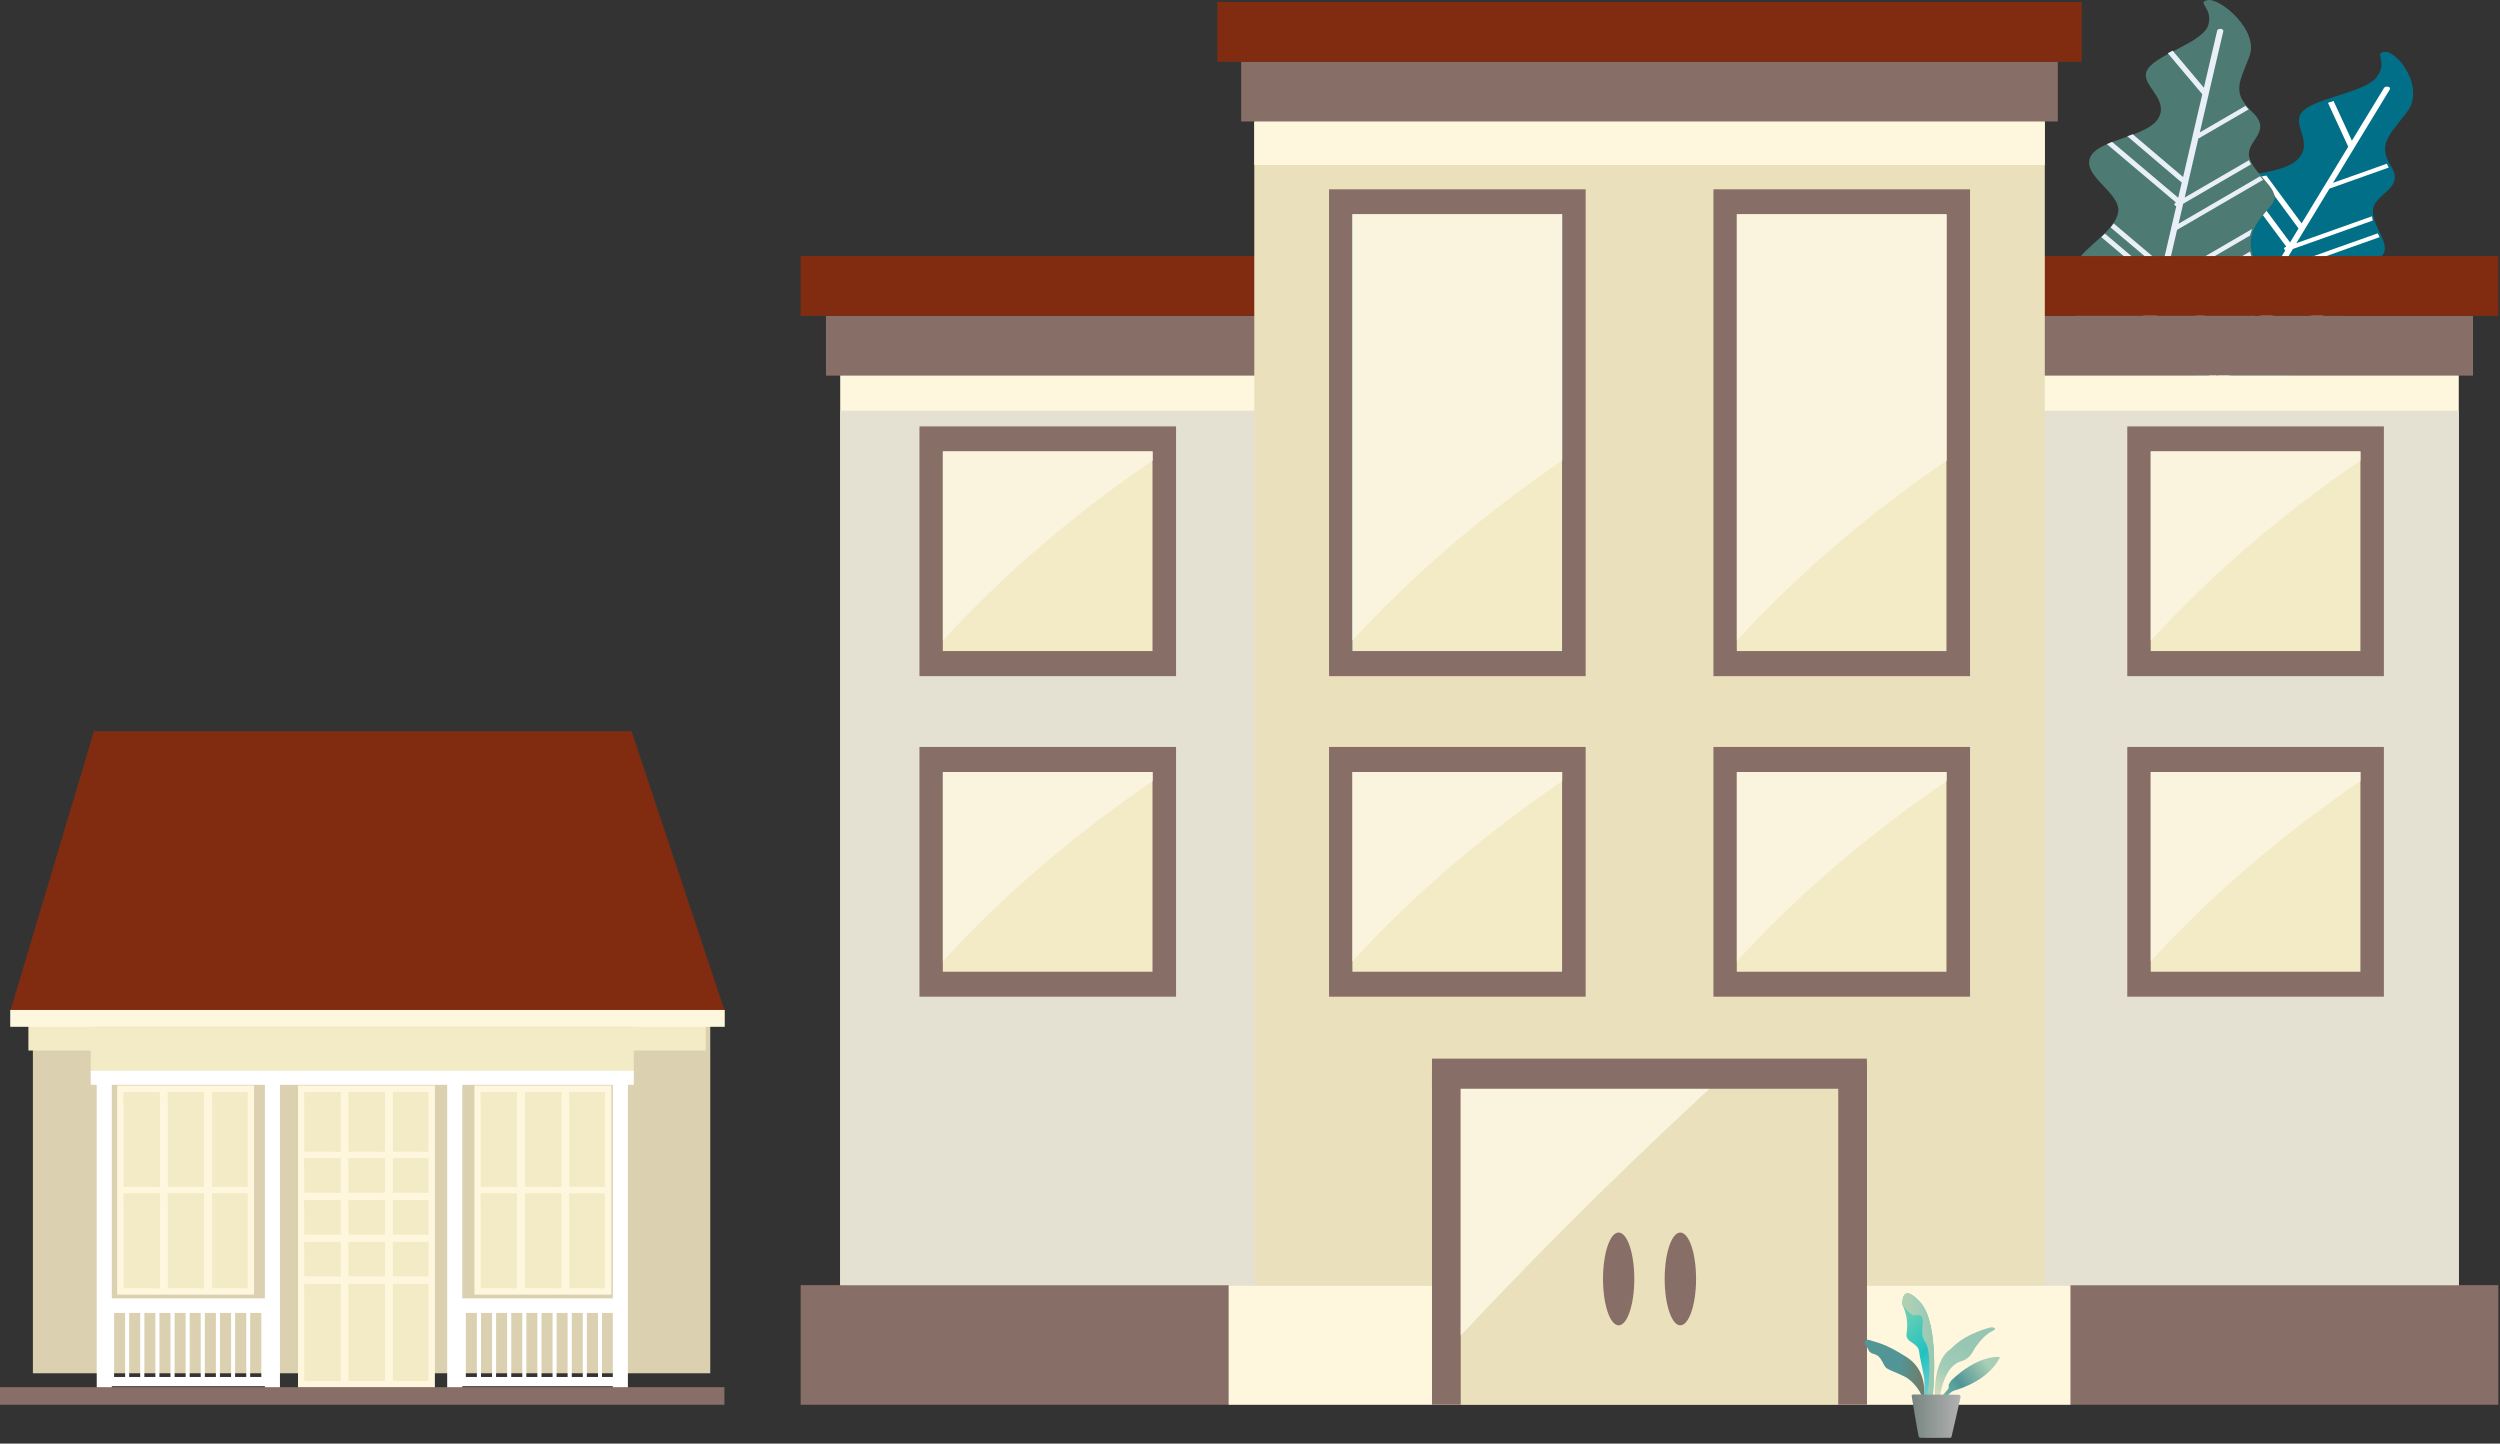 <svg width="381" height="220" viewBox="0 0 381 220" fill="none" xmlns="http://www.w3.org/2000/svg">
<rect x="0" y="0" width="381" height="220" fill="#333333" stroke="none"/>
<path fill-rule="evenodd" clip-rule="evenodd" d="M351.348 56.655C351.348 56.655 358.657 54.256 357.322 48.389C355.986 42.51 361.644 40.658 363.085 38.907C364.526 37.156 361.31 34.345 361.662 31.868C362.031 29.403 366.511 28.734 364.403 25.354C362.294 21.974 364.086 20.68 366.845 17.055C369.603 13.429 365.509 7.885 363.559 7.919C361.609 7.952 363.981 9.246 362.277 11.655C360.572 14.065 353.333 14.801 351.084 16.82C348.818 18.839 352.788 21.505 350.223 24.227C347.64 26.949 339.962 26.101 337.924 28.745C335.886 31.389 340.735 34.545 339.329 37.323C337.924 40.09 332.723 41.662 330.544 43.882C328.366 46.102 324.272 50.363 330.966 55.45C337.66 60.536 351.348 56.655 351.348 56.655Z" fill="#006F87"/>
<path fill-rule="evenodd" clip-rule="evenodd" d="M357.364 51.023C357.399 50.791 357.434 50.559 357.434 50.316L337.711 57.331L339.456 54.459C339.456 54.448 339.474 54.437 339.474 54.426L340.364 52.956L357.067 47.012C357.067 46.769 357.085 46.537 357.102 46.316L340.887 52.083L342.458 49.487L357.888 43.996C358.08 43.665 358.307 43.355 358.551 43.068L342.982 48.603L343.767 47.31C343.767 47.3 343.785 47.288 343.785 47.266L347.206 41.632L362.653 36.141C362.566 35.942 362.461 35.754 362.374 35.555L347.73 40.759L349.44 37.942L361.606 33.611C361.553 33.39 361.518 33.18 361.501 32.959L349.964 37.058L351.255 34.937C351.255 34.925 351.273 34.914 351.273 34.903L355.008 28.749L364.049 25.534C363.927 25.335 363.84 25.137 363.752 24.949L355.549 27.866L358.813 22.496C358.813 22.485 358.83 22.474 358.83 22.463L364.224 13.602C364.311 13.448 364.189 13.271 363.944 13.216C363.7 13.16 363.421 13.238 363.333 13.392L358.429 21.447L355.636 15.392C355.339 15.48 355.06 15.58 354.781 15.668L357.87 22.363L354.188 28.418C354.188 28.429 354.17 28.429 354.17 28.44L350.767 34.042L345.391 26.75C345.094 26.816 344.78 26.871 344.483 26.927L350.295 34.815L349.004 36.947L341.917 27.413C341.621 27.479 341.306 27.545 341.027 27.622L348.428 37.588L348.323 37.632C348.096 37.71 348.009 37.897 348.148 38.041C348.183 38.085 348.236 38.118 348.288 38.141L346.368 41.289C346.368 41.3 346.351 41.311 346.351 41.311L343.261 46.405L338.008 39.345C337.798 39.522 337.589 39.698 337.344 39.864L342.772 47.178L341.97 48.482L336.157 40.648C335.913 40.792 335.686 40.936 335.442 41.079L341.516 49.255L339.491 52.592C339.491 52.603 339.474 52.603 339.474 52.614L338.915 53.542L331.462 43.51C331.235 43.687 331.008 43.864 330.816 44.051L338.444 54.326L336.297 57.851C336.297 57.862 336.28 57.862 336.28 57.873V57.884C336.646 57.961 337.03 58.016 337.414 58.072L357.364 51.023Z" fill="white"/>
<path fill-rule="evenodd" clip-rule="evenodd" d="M341.115 49.704C341.115 49.704 347.446 46.34 344.139 40.738C340.833 35.135 345.74 32.525 346.549 30.602C347.358 28.678 343.26 26.349 342.768 23.863C342.293 21.377 346.443 20.116 343.243 17.068C340.042 14.019 341.343 12.511 342.821 8.563C344.298 4.614 338.406 -0.28 336.507 0.013C334.608 0.316 337.369 1.261 336.525 3.871C335.663 6.481 328.857 8.203 327.327 10.498C325.797 12.793 330.598 14.874 328.998 17.911C327.398 20.949 319.607 21.174 318.517 24.054C317.426 26.934 323.23 29.387 322.808 32.3C322.368 35.225 317.831 37.487 316.459 39.973C315.087 42.459 312.52 47.229 320.803 51.313C329.051 55.408 341.115 49.704 341.115 49.704Z" fill="#4D7A72"/>
<path fill-rule="evenodd" clip-rule="evenodd" d="M344.756 42.993C344.721 42.756 344.652 42.519 344.583 42.271L327.838 52.015L328.565 48.913C328.565 48.902 328.565 48.891 328.565 48.868L328.929 47.278L343.111 39.035C343.024 38.798 342.973 38.561 342.921 38.324L329.154 46.331L329.812 43.523L342.903 35.9C342.99 35.539 343.094 35.2 343.232 34.885L330.02 42.576L330.349 41.177C330.349 41.166 330.349 41.155 330.366 41.132L331.786 35.031L344.895 27.408C344.739 27.227 344.583 27.047 344.427 26.866L332.011 34.095L332.721 31.05L343.059 25.04C342.938 24.825 342.834 24.622 342.747 24.408L332.946 30.103L333.483 27.814C333.483 27.802 333.483 27.791 333.483 27.78L335.024 21.126L342.695 16.672C342.522 16.491 342.349 16.311 342.211 16.131L335.25 20.179L336.6 14.371C336.6 14.36 336.6 14.349 336.6 14.338L338.834 4.752C338.869 4.583 338.695 4.425 338.436 4.402C338.176 4.38 337.934 4.492 337.899 4.662L335.873 13.368L331.111 7.718C330.869 7.853 330.609 7.977 330.366 8.112L335.63 14.36L334.107 20.901C334.107 20.912 334.107 20.923 334.107 20.923L332.704 26.979L325.033 20.461C324.756 20.562 324.479 20.664 324.202 20.765L332.496 27.825L331.959 30.137L321.881 21.623C321.604 21.735 321.345 21.837 321.085 21.961L331.613 30.859L331.527 30.915C331.336 31.028 331.319 31.22 331.492 31.343C331.544 31.377 331.596 31.411 331.665 31.422L330.869 34.828C330.869 34.839 330.869 34.851 330.869 34.862L329.587 40.365L322.124 34.05C321.985 34.253 321.83 34.456 321.656 34.659L329.397 41.2L329.068 42.609L320.791 35.606C320.617 35.787 320.427 35.967 320.236 36.136L328.877 43.433L328.029 47.041C328.029 47.053 328.029 47.064 328.029 47.064L327.804 48.068L317.189 39.102C317.016 39.305 316.877 39.52 316.739 39.722L327.596 48.902L326.713 52.725C326.713 52.736 326.713 52.748 326.713 52.748V52.759C327.094 52.782 327.492 52.793 327.873 52.793L344.756 42.993Z" fill="#E9EFF8"/>
<path d="M108.241 148.786H5.013V209.287H108.241V148.786Z" fill="#DBD1B1"/>
<path d="M107.557 150.921H4.33V160.1H107.557V150.921Z" fill="#F3EAC6"/>
<path fill-rule="evenodd" clip-rule="evenodd" d="M1.56 154.143H110.467L96.251 111.436H14.321L1.56 154.143Z" fill="#812C11"/>
<path d="M110.45 153.919H1.56V156.485H110.45V153.919Z" fill="#FFF7DD"/>
<path d="M93.166 165.438H72.307V197.3H93.166V165.438Z" fill="#FFF7DD"/>
<path d="M92.167 166.431H86.768V180.872H92.167V166.431Z" fill="#F3EAC6"/>
<path d="M85.541 166.431H80.019V180.872H85.541V166.431Z" fill="#F3EAC6"/>
<path d="M78.775 166.431H73.27V180.872H78.775V166.431Z" fill="#F3EAC6"/>
<path d="M92.167 181.884H86.768V196.326H92.167V181.884Z" fill="#F3EAC6"/>
<path d="M85.541 181.884H80.019V196.326H85.541V181.884Z" fill="#F3EAC6"/>
<path d="M78.775 181.884H73.27V196.326H78.775V181.884Z" fill="#F3EAC6"/>
<path fill-rule="evenodd" clip-rule="evenodd" d="M91.343 167.854H86.768V166.431H92.167V180.872H91.343V167.854Z" fill="#F3EAC6"/>
<path fill-rule="evenodd" clip-rule="evenodd" d="M84.699 167.854H80.019V166.431H85.541V180.872H84.699V167.854Z" fill="#F3EAC6"/>
<path fill-rule="evenodd" clip-rule="evenodd" d="M77.951 167.854H73.27V166.431H78.775V180.872H77.951V167.854Z" fill="#F3EAC6"/>
<path fill-rule="evenodd" clip-rule="evenodd" d="M91.343 183.308H86.768V181.884H92.167V196.326H91.343V183.308Z" fill="#F3EAC6"/>
<path fill-rule="evenodd" clip-rule="evenodd" d="M84.699 183.308H80.019V181.884H85.541V196.326H84.699V183.308Z" fill="#F3EAC6"/>
<path fill-rule="evenodd" clip-rule="evenodd" d="M77.951 183.308H73.27V181.884H78.775V196.326H77.951V183.308Z" fill="#F3EAC6"/>
<path d="M96.584 156.429H13.83V163.547H96.584V156.429Z" fill="#F3EAC6"/>
<path d="M96.584 163.19H13.83V165.325H96.584V163.19Z" fill="white"/>
<path d="M66.276 165.438H45.417V211.498H66.276V165.438Z" fill="#FFF7DD"/>
<path d="M65.278 166.431H59.879V175.515H65.278V166.431Z" fill="#F3EAC6"/>
<path d="M58.634 166.431H53.112V175.515H58.634V166.431Z" fill="#F3EAC6"/>
<path d="M51.885 166.431H46.381V175.515H51.885V166.431Z" fill="#F3EAC6"/>
<path d="M65.278 176.527H59.879V181.772H65.278V176.527Z" fill="#F3EAC6"/>
<path d="M58.634 176.527H53.112V181.772H58.634V176.527Z" fill="#F3EAC6"/>
<path d="M51.885 176.527H46.381V181.772H51.885V176.527Z" fill="#F3EAC6"/>
<path fill-rule="evenodd" clip-rule="evenodd" d="M64.436 167.854H59.879V166.431H65.278V175.515H64.436V167.854Z" fill="#F3EAC6"/>
<path fill-rule="evenodd" clip-rule="evenodd" d="M57.81 167.854H53.112V166.431H58.634V175.515H57.81V167.854Z" fill="#F3EAC6"/>
<path fill-rule="evenodd" clip-rule="evenodd" d="M51.044 167.854H46.381V166.431H51.885V175.515H51.044V167.854Z" fill="#F3EAC6"/>
<path fill-rule="evenodd" clip-rule="evenodd" d="M64.436 177.95H59.879V176.527H65.278V181.753H64.436V177.95Z" fill="#F3EAC6"/>
<path fill-rule="evenodd" clip-rule="evenodd" d="M57.81 177.95H53.112V176.527H58.634V181.753H57.81V177.95Z" fill="#F3EAC6"/>
<path fill-rule="evenodd" clip-rule="evenodd" d="M51.044 177.95H46.381V176.527H51.885V181.753H51.044V177.95Z" fill="#F3EAC6"/>
<path d="M65.278 182.895H59.879V188.14H65.278V182.895Z" fill="#F3EAC6"/>
<path d="M58.634 182.895H53.112V188.14H58.634V182.895Z" fill="#F3EAC6"/>
<path d="M51.885 182.895H46.381V188.14H51.885V182.895Z" fill="#F3EAC6"/>
<path fill-rule="evenodd" clip-rule="evenodd" d="M64.436 184.319H59.879V182.895H65.278V188.121H64.436V184.319Z" fill="#F3EAC6"/>
<path fill-rule="evenodd" clip-rule="evenodd" d="M57.81 184.319H53.112V182.895H58.634V188.121H57.81V184.319Z" fill="#F3EAC6"/>
<path fill-rule="evenodd" clip-rule="evenodd" d="M51.044 184.319H46.381V182.895H51.885V188.121H51.044V184.319Z" fill="#F3EAC6"/>
<path d="M65.278 189.264H59.879V194.508H65.278V189.264Z" fill="#F3EAC6"/>
<path d="M58.634 189.264H53.112V194.508H58.634V189.264Z" fill="#F3EAC6"/>
<path d="M51.885 189.264H46.381V194.508H51.885V189.264Z" fill="#F3EAC6"/>
<path fill-rule="evenodd" clip-rule="evenodd" d="M64.436 190.687H59.879V189.264H65.278V194.508H64.436V190.687Z" fill="#F3EAC6"/>
<path fill-rule="evenodd" clip-rule="evenodd" d="M57.81 190.687H53.112V189.264H58.634V194.508H57.81V190.687Z" fill="#F3EAC6"/>
<path fill-rule="evenodd" clip-rule="evenodd" d="M51.044 190.687H46.381V189.264H51.885V194.508H51.044V190.687Z" fill="#F3EAC6"/>
<path d="M65.278 195.67H59.879V210.449H65.278V195.67Z" fill="#F3EAC6"/>
<path d="M58.634 195.67H53.112V210.449H58.634V195.67Z" fill="#F3EAC6"/>
<path d="M51.885 195.67H46.381V210.449H51.885V195.67Z" fill="#F3EAC6"/>
<path fill-rule="evenodd" clip-rule="evenodd" d="M64.436 197.094H59.879V195.67H65.278V210.449H64.436V197.094Z" fill="#F3EAC6"/>
<path fill-rule="evenodd" clip-rule="evenodd" d="M57.81 197.094H53.112V195.67H58.634V210.449H57.81V197.094Z" fill="#F3EAC6"/>
<path fill-rule="evenodd" clip-rule="evenodd" d="M51.044 197.094H46.381V195.67H51.885V210.449H51.044V197.094Z" fill="#F3EAC6"/>
<path d="M38.721 165.438H17.862V197.3H38.721V165.438Z" fill="#FFF7DD"/>
<path d="M37.722 166.431H32.323V180.872H37.722V166.431Z" fill="#F3EAC6"/>
<path d="M31.096 166.431H25.574V180.872H31.096V166.431Z" fill="#F3EAC6"/>
<path d="M24.33 166.431H18.826V180.872H24.33V166.431Z" fill="#F3EAC6"/>
<path d="M37.722 181.884H32.323V196.326H37.722V181.884Z" fill="#F3EAC6"/>
<path d="M31.096 181.884H25.574V196.326H31.096V181.884Z" fill="#F3EAC6"/>
<path d="M24.33 181.884H18.826V196.326H24.33V181.884Z" fill="#F3EAC6"/>
<path fill-rule="evenodd" clip-rule="evenodd" d="M36.881 167.854H32.323V166.431H37.722V180.872H36.881V167.854Z" fill="#F3EAC6"/>
<path fill-rule="evenodd" clip-rule="evenodd" d="M30.254 167.854H25.574V166.431H31.078V180.872H30.254V167.854Z" fill="#F3EAC6"/>
<path fill-rule="evenodd" clip-rule="evenodd" d="M23.488 167.854H18.826V166.431H24.33V180.872H23.488V167.854Z" fill="#F3EAC6"/>
<path fill-rule="evenodd" clip-rule="evenodd" d="M36.881 183.308H32.323V181.884H37.722V196.326H36.881V183.308Z" fill="#F3EAC6"/>
<path fill-rule="evenodd" clip-rule="evenodd" d="M30.254 183.308H25.574V181.884H31.078V196.326H30.254V183.308Z" fill="#F3EAC6"/>
<path fill-rule="evenodd" clip-rule="evenodd" d="M23.488 183.308H18.826V181.884H24.33V196.326H23.488V183.308Z" fill="#F3EAC6"/>
<path d="M95.69 164.445H93.394V212.21H95.69V164.445Z" fill="white"/>
<path d="M70.449 164.015H68.152V211.779H70.449V164.015Z" fill="white"/>
<path d="M42.665 164.015H40.369V211.779H42.665V164.015Z" fill="white"/>
<path d="M17.038 164.015H14.742V211.779H17.038V164.015Z" fill="white"/>
<path fill-rule="evenodd" clip-rule="evenodd" d="M70.992 209.85H72.675V200.091H70.992V209.85ZM73.306 209.85H74.989V200.091H73.306V209.85ZM75.602 209.85H77.285V200.091H75.602V209.85ZM77.916 209.85H79.599V200.091H77.916V209.85ZM80.212 209.85H81.895V200.091H80.212V209.85ZM82.526 209.85H84.209V200.091H82.526V209.85ZM84.822 209.85H86.505V200.091H84.822V209.85ZM87.136 209.85H88.819V200.091H87.136V209.85ZM89.433 209.85H91.133V200.091H89.433V209.85ZM91.746 209.85H93.429V200.091H91.746V209.85ZM93.99 197.88V211.254H70.273V197.88H93.99Z" fill="white"/>
<path fill-rule="evenodd" clip-rule="evenodd" d="M17.389 209.85H19.072V200.091H17.389V209.85ZM19.685 209.85H21.368V200.091H19.685V209.85ZM21.999 209.85H23.682V200.091H21.999V209.85ZM24.295 209.85H25.978V200.091H24.295V209.85ZM26.609 209.85H28.292V200.091H26.609V209.85ZM28.905 209.85H30.588V200.091H28.905V209.85ZM31.219 209.85H32.902V200.091H31.219V209.85ZM33.515 209.85H35.216V200.091H33.515V209.85ZM35.829 209.85H37.529V200.091H35.829V209.85ZM38.126 209.85H39.826V200.091H38.126V209.85ZM40.387 197.88V211.254H16.653V197.88H40.387Z" fill="white"/>
<path d="M110.397 211.404H0V214.082H110.397V211.404Z" fill="#876E66"/>
<path d="M380.745 195.857H122.019V214.083H380.745V195.857Z" fill="#876E66"/>
<path d="M376.888 48.144H125.875V57.247H376.888V48.144Z" fill="#876E66"/>
<path d="M380.745 39.023H122.019V48.126H380.745V39.023Z" fill="#812C11"/>
<path d="M313.609 9.409H189.154V18.512H313.609V9.409Z" fill="#876E66"/>
<path d="M317.237 0.305H185.525V9.408H317.237V0.305Z" fill="#812C11"/>
<path d="M315.538 195.857H187.244V214.083H315.538V195.857Z" fill="#FFF7DD"/>
<path d="M374.715 57.23H128.049V195.858H374.715V57.23Z" fill="#FFF7DD"/>
<path d="M374.715 62.586H128.049V195.858H374.715V62.586Z" fill="#E4E1D3"/>
<path d="M311.629 18.53H191.153V195.876H311.629V18.53Z" fill="#EBE0BC"/>
<path d="M179.233 64.983H140.126V103.044H179.233V64.983Z" fill="#876E66"/>
<path d="M175.64 68.786H143.685V99.224H175.64V68.786Z" fill="#F3EAC6"/>
<path fill-rule="evenodd" clip-rule="evenodd" d="M175.657 70.19V68.804H143.702V97.631C153.325 87.105 164.105 78.076 175.657 70.19Z" fill="#FAF4DF"/>
<path d="M179.233 113.834H140.126V151.896H179.233V113.834Z" fill="#876E66"/>
<path d="M175.64 117.655H143.685V148.093H175.64V117.655Z" fill="#F3EAC6"/>
<path fill-rule="evenodd" clip-rule="evenodd" d="M175.657 119.041V117.655H143.702V146.501C153.325 135.974 164.105 126.946 175.657 119.041Z" fill="#FAF4DF"/>
<path d="M241.653 113.834H202.546V151.896H241.653V113.834Z" fill="#876E66"/>
<path d="M238.06 117.655H206.104V148.093H238.06V117.655Z" fill="#F3EAC6"/>
<path fill-rule="evenodd" clip-rule="evenodd" d="M238.077 119.041V117.655H206.122V146.501C215.746 135.974 226.526 126.946 238.077 119.041Z" fill="#FAF4DF"/>
<path d="M300.235 113.834H261.128V151.896H300.235V113.834Z" fill="#876E66"/>
<path d="M296.641 117.655H264.686V148.093H296.641V117.655Z" fill="#F3EAC6"/>
<path fill-rule="evenodd" clip-rule="evenodd" d="M296.659 119.041V117.655H264.704V146.501C274.327 135.974 285.125 126.946 296.659 119.041Z" fill="#FAF4DF"/>
<path d="M241.653 28.851H202.546V103.045H241.653V28.851Z" fill="#876E66"/>
<path d="M238.06 32.653H206.104V99.223H238.06V32.653Z" fill="#177CBA"/>
<path fill-rule="evenodd" clip-rule="evenodd" d="M238.077 70.19V32.653H206.122V97.612C215.746 87.104 226.526 78.076 238.077 70.19Z" fill="#3F95D2"/>
<path d="M238.06 32.653H206.104V99.223H238.06V32.653Z" fill="#F3EAC6"/>
<path fill-rule="evenodd" clip-rule="evenodd" d="M238.077 70.19V32.653H206.122V97.612C215.746 87.104 226.526 78.076 238.077 70.19Z" fill="#FAF4DF"/>
<path d="M300.235 28.851H261.128V103.045H300.235V28.851Z" fill="#876E66"/>
<path d="M296.641 32.653H264.686V99.223H296.641V32.653Z" fill="#F3EAC6"/>
<path fill-rule="evenodd" clip-rule="evenodd" d="M296.659 70.19V32.653H264.704V97.612C274.327 87.104 285.125 78.076 296.659 70.19Z" fill="#FAF4DF"/>
<path d="M363.303 64.983H324.197V103.044H363.303V64.983Z" fill="#876E66"/>
<path d="M359.728 68.786H327.773V99.224H359.728V68.786Z" fill="#F3EAC6"/>
<path fill-rule="evenodd" clip-rule="evenodd" d="M359.728 70.19V68.804H327.773V97.631C337.396 87.105 348.194 78.076 359.728 70.19Z" fill="#FAF4DF"/>
<path d="M363.303 113.834H324.197V151.896H363.303V113.834Z" fill="#876E66"/>
<path d="M359.728 117.655H327.773V148.093H359.728V117.655Z" fill="#F3EAC6"/>
<path fill-rule="evenodd" clip-rule="evenodd" d="M359.728 119.041V117.655H327.773V146.501C337.396 135.974 348.194 126.946 359.728 119.041Z" fill="#FAF4DF"/>
<path d="M311.629 18.53H191.153V25.142H311.629V18.53Z" fill="#FFF7DD"/>
<path fill-rule="evenodd" clip-rule="evenodd" d="M218.287 161.954L218.235 162.984V214.082H284.529V162.984L284.476 161.954H218.287Z" fill="#876E66"/>
<path fill-rule="evenodd" clip-rule="evenodd" d="M222.669 161.954L222.617 162.984V214.082H280.147V162.984L280.094 161.954H222.669Z" fill="#EBE0BC"/>
<path fill-rule="evenodd" clip-rule="evenodd" d="M222.669 161.954L222.617 162.984V203.518C236.184 189.057 250.33 175.14 264.861 161.972H222.669V161.954Z" fill="#FAF4DF"/>
<path d="M284.511 161.336H218.235V165.925H284.511V161.336Z" fill="#876E66"/>
<path fill-rule="evenodd" clip-rule="evenodd" d="M244.3 194.903C244.3 198.817 245.369 201.983 246.684 201.983C247.998 201.983 249.068 198.817 249.068 194.903C249.068 191.006 247.998 187.841 246.684 187.841C245.369 187.822 244.3 190.988 244.3 194.903Z" fill="#876E66"/>
<path fill-rule="evenodd" clip-rule="evenodd" d="M253.696 194.903C253.696 198.817 254.765 201.983 256.079 201.983C257.394 201.983 258.481 198.817 258.481 194.903C258.481 191.006 257.412 187.841 256.079 187.841C254.765 187.822 253.696 190.988 253.696 194.903Z" fill="#876E66"/>
<path d="M293.266 214.03C293.266 214.03 294.048 209.412 289.936 206.934C285.824 204.455 285.637 204.482 284.83 204.212C284.357 204.036 283.885 204.401 284.42 205.146C284.954 205.891 284.656 206.08 285.737 206.405C286.817 206.73 286.979 208.166 287.526 208.518C288.06 208.87 288.532 208.965 290.184 209.75C291.688 210.455 292.955 212.445 292.955 213.149C292.955 213.854 294.421 214.084 294.421 214.084L293.266 214.03Z" fill="url(#paint0_linear_318_11673)"/>
<path d="M293.117 213.379C293.117 213.379 294.16 209.127 290.57 206.825C286.979 204.523 285.712 204.55 285.004 204.279C284.594 204.117 285.712 204.672 286.184 205.349C286.656 206.026 286.532 205.877 287.377 206.392C288.358 206.974 288.756 207.556 289.34 207.665C290.172 207.841 289.924 208.789 291.365 209.493C292.669 210.143 292.831 211.863 292.831 212.513C292.831 213.163 294.111 213.379 294.111 213.379H293.117Z" fill="url(#paint1_linear_318_11673)"/>
<path d="M296.744 212.757L297.154 212.337C297.353 212.148 297.589 211.999 297.85 211.918C299.117 211.552 303.118 210.184 304.77 206.893C304.783 206.866 304.77 206.826 304.746 206.812H304.733C304.721 206.812 304.721 206.799 304.708 206.799C304.162 206.758 301.317 206.704 297.515 210.238C297.453 210.293 297.378 210.374 297.328 210.442C297.229 210.59 297.08 210.834 297.005 210.97C296.906 211.159 297.105 211.484 296.844 211.755C296.583 212.026 295.999 212.744 295.999 212.744L296.471 213.123L296.744 212.757Z" fill="url(#paint2_linear_318_11673)"/>
<path d="M294.57 212.486C294.57 212.486 295.663 201.855 292.682 198.51C289.936 195.436 289.899 198.267 289.911 198.741C289.911 198.781 289.923 198.822 289.936 198.862C290.582 200.176 290.806 201.693 290.57 203.155C290.284 204.699 292.309 204.496 292.483 206.013C292.657 207.529 293.365 209.859 293.29 210.942C293.216 212.012 293.216 213.055 293.216 213.055L294.309 213.095L294.57 212.486Z" fill="url(#paint3_linear_318_11673)"/>
<path d="M294.558 212.527C294.57 212.5 294.57 212.473 294.583 212.459C294.645 211.769 295.564 201.747 292.694 198.511C289.973 195.45 289.936 198.226 289.948 198.728C289.961 198.782 289.986 198.849 290.011 198.89C290.209 199.215 291.104 200.596 291.911 200.447C294.11 200.014 292.172 202.912 293.365 204.456C294.322 205.675 293.999 209.886 293.937 210.97C293.887 211.579 293.8 212.175 293.663 212.771C293.638 212.92 293.725 213.069 293.862 213.096C293.874 213.096 293.874 213.096 293.887 213.096C293.912 213.096 293.924 213.109 293.937 213.109H294.135C294.26 213.123 294.359 213.055 294.421 212.933L294.558 212.527Z" fill="url(#paint4_linear_318_11673)"/>
<path d="M295.638 213.137C295.638 213.137 295.837 210.185 297.415 208.397C297.85 207.909 298.409 207.557 299.03 207.408C299.502 207.286 300.273 206.88 300.943 205.499C300.943 205.499 302.211 203.535 303.49 202.939C304.758 202.344 303.49 202.276 303.49 202.276C303.49 202.276 299.85 203.034 297.527 205.35C297.378 205.499 297.229 205.634 297.055 205.743C296.446 206.19 294.781 207.896 294.856 212.839L295.638 213.137Z" fill="url(#paint5_linear_318_11673)"/>
<path d="M298.794 212.906C298.794 212.906 298.844 212.554 298.409 212.554C298.024 212.567 291.613 212.513 291.613 212.513C291.613 212.513 291.315 212.513 291.34 212.757C291.365 213.001 292.334 218.824 292.421 218.959C292.458 219.027 292.533 219.095 292.607 219.108C292.731 219.149 297.229 219.122 297.229 219.122C297.341 219.108 297.415 219.013 297.428 218.892C297.415 218.905 298.807 212.974 298.794 212.906Z" fill="url(#paint6_linear_318_11673)"/>
<defs>
<linearGradient id="paint0_linear_318_11673" x1="284.18" y1="209.116" x2="294.415" y2="209.116" gradientUnits="userSpaceOnUse">
<stop stop-color="#549696"/>
<stop offset="0.51" stop-color="#529596"/>
<stop offset="1" stop-color="#7C7458"/>
</linearGradient>
<linearGradient id="paint1_linear_318_11673" x1="284.912" y1="208.806" x2="294.105" y2="208.806" gradientUnits="userSpaceOnUse">
<stop stop-color="#549696"/>
<stop offset="0.51" stop-color="#529596"/>
<stop offset="1" stop-color="#7C7458"/>
</linearGradient>
<linearGradient id="paint2_linear_318_11673" x1="294.712" y1="214.382" x2="303.212" y2="208.348" gradientUnits="userSpaceOnUse">
<stop stop-color="#79D0B1"/>
<stop offset="0.51" stop-color="#539596"/>
<stop offset="1" stop-color="#A8CEB6"/>
</linearGradient>
<linearGradient id="paint3_linear_318_11673" x1="296.722" y1="210.956" x2="289.113" y2="202.119" gradientUnits="userSpaceOnUse">
<stop stop-color="#75D0D6"/>
<stop offset="0.51" stop-color="#21C2C1"/>
<stop offset="1" stop-color="#64CEB5"/>
</linearGradient>
<linearGradient id="paint4_linear_318_11673" x1="289.946" y1="205.087" x2="294.769" y2="205.087" gradientUnits="userSpaceOnUse">
<stop stop-color="#B7CFAF"/>
<stop offset="0.51" stop-color="#A2CEB9"/>
<stop offset="1" stop-color="#9BC7B1"/>
</linearGradient>
<linearGradient id="paint5_linear_318_11673" x1="294.359" y1="213.69" x2="300.221" y2="205.912" gradientUnits="userSpaceOnUse">
<stop stop-color="#EBE0BC"/>
<stop offset="0.51" stop-color="#A3CEB8"/>
<stop offset="1" stop-color="#97C7B3"/>
</linearGradient>
<linearGradient id="paint6_linear_318_11673" x1="291.342" y1="215.821" x2="298.799" y2="215.821" gradientUnits="userSpaceOnUse">
<stop offset="0.001" stop-color="#778682"/>
<stop offset="0.999" stop-color="#B1B1B1"/>
</linearGradient>
</defs>
</svg>
